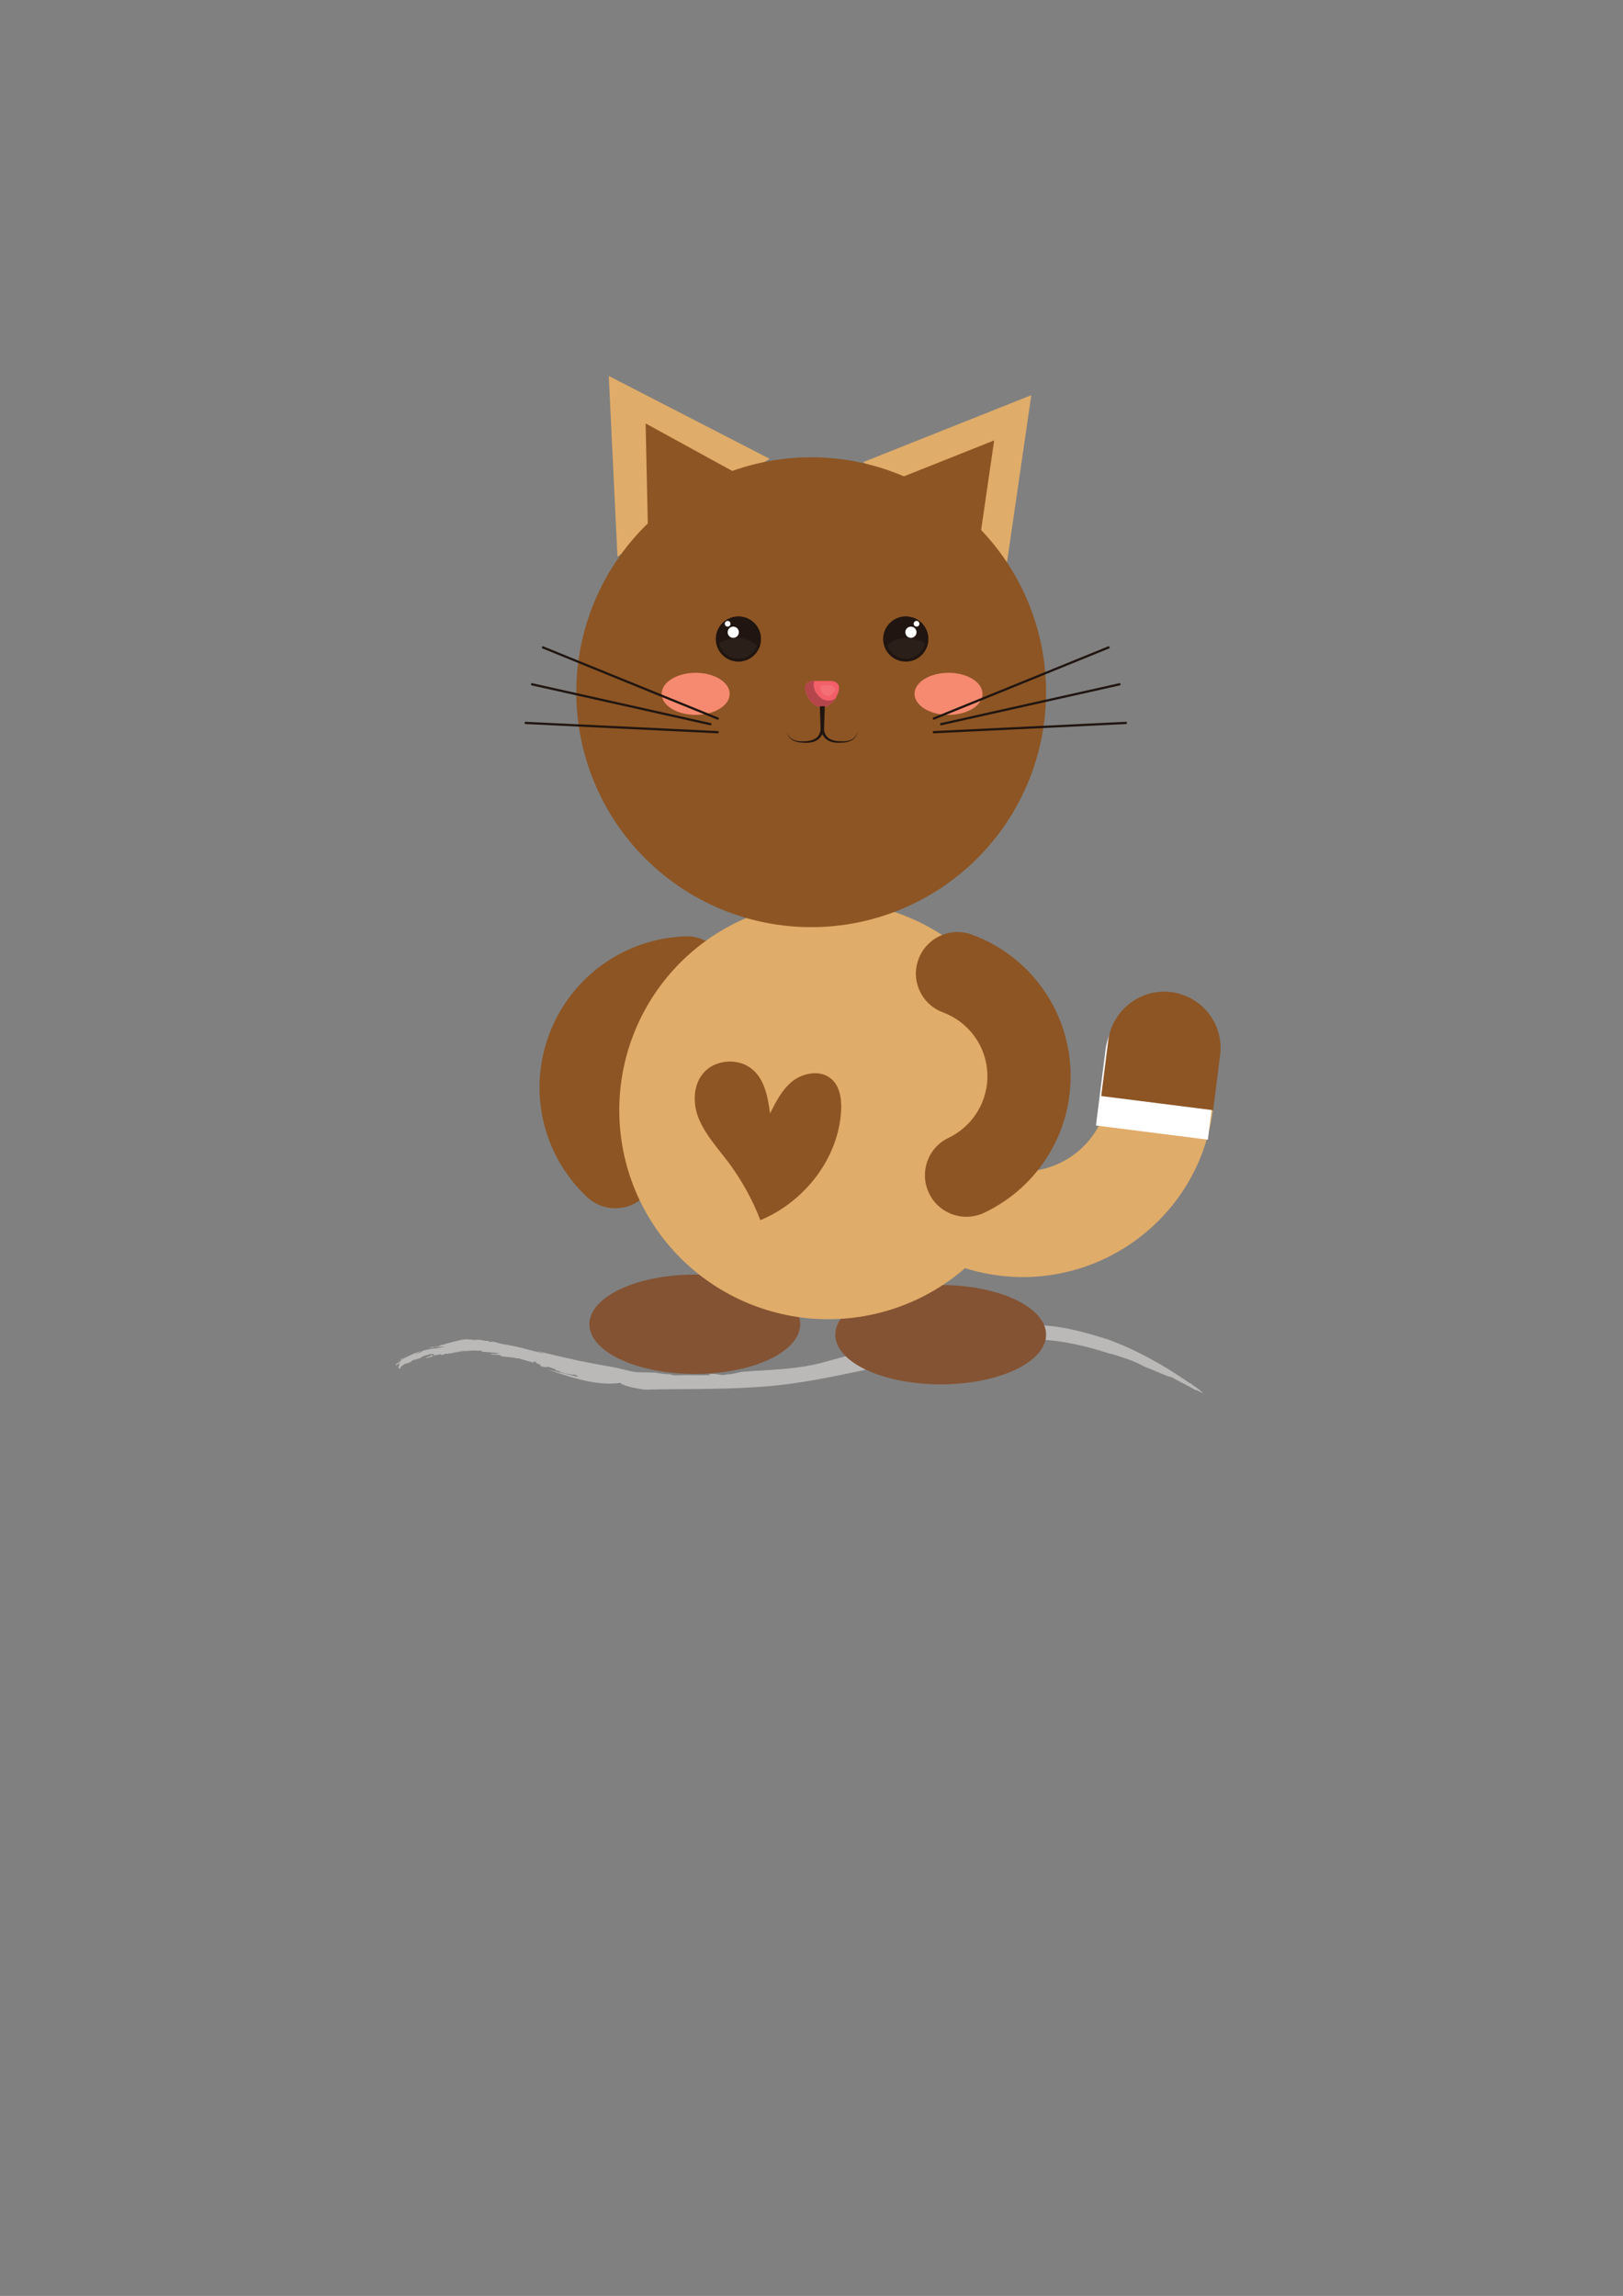 <?xml version="1.0" encoding="UTF-8"?>
<svg xmlns="http://www.w3.org/2000/svg" xmlns:xlink="http://www.w3.org/1999/xlink" width="595.5pt" height="842.25pt" viewBox="0 0 595.5 842.25" version="1.2">
<rect x="0" y="0" width="595.5" height="842.25" fill="#808080" stroke="none"/>
<defs>
<clipPath id="clip1">
  <path d="M 145 485.797 L 442 485.797 L 442 512 L 145 512 Z M 145 485.797 "/>
</clipPath>
</defs>
<g id="surface1">
<path style=" stroke:none;fill-rule:nonzero;fill:rgb(51.759%,32.549%,20%);fill-opacity:1;" d="M 254.93 467.57 C 253.664 467.57 252.398 467.598 251.141 467.656 C 249.879 467.715 248.625 467.805 247.383 467.918 C 246.141 468.035 244.914 468.18 243.703 468.355 C 242.488 468.527 241.297 468.727 240.129 468.957 C 238.957 469.184 237.812 469.441 236.695 469.723 C 235.578 470.004 234.492 470.309 233.441 470.641 C 232.387 470.973 231.371 471.328 230.391 471.707 C 229.41 472.086 228.473 472.484 227.578 472.906 C 226.684 473.332 225.832 473.773 225.031 474.234 C 224.227 474.695 223.473 475.172 222.77 475.672 C 222.062 476.168 221.414 476.68 220.816 477.203 C 220.219 477.73 219.68 478.27 219.195 478.82 C 218.707 479.371 218.281 479.934 217.914 480.504 C 217.547 481.078 217.238 481.656 216.992 482.242 C 216.746 482.828 216.559 483.418 216.434 484.012 C 216.312 484.605 216.25 485.199 216.25 485.797 C 216.25 486.395 216.312 486.988 216.434 487.582 C 216.559 488.176 216.746 488.766 216.992 489.352 C 217.238 489.938 217.547 490.516 217.914 491.086 C 218.281 491.66 218.707 492.219 219.195 492.773 C 219.68 493.324 220.219 493.863 220.816 494.391 C 221.414 494.914 222.062 495.426 222.77 495.922 C 223.473 496.418 224.227 496.898 225.031 497.359 C 225.832 497.82 226.684 498.262 227.578 498.684 C 228.473 499.109 229.41 499.508 230.391 499.887 C 231.371 500.266 232.387 500.621 233.441 500.953 C 234.492 501.285 235.578 501.59 236.695 501.871 C 237.812 502.152 238.957 502.406 240.129 502.637 C 241.297 502.863 242.488 503.066 243.703 503.238 C 244.914 503.414 246.141 503.559 247.383 503.676 C 248.625 503.789 249.879 503.879 251.141 503.938 C 252.398 503.996 253.664 504.023 254.93 504.023 C 256.199 504.023 257.461 503.996 258.723 503.938 C 259.984 503.879 261.234 503.789 262.477 503.676 C 263.719 503.559 264.945 503.414 266.16 503.238 C 267.371 503.066 268.562 502.863 269.734 502.637 C 270.902 502.406 272.047 502.152 273.164 501.871 C 274.281 501.59 275.367 501.285 276.422 500.953 C 277.473 500.621 278.492 500.266 279.469 499.887 C 280.449 499.508 281.387 499.109 282.281 498.684 C 283.18 498.262 284.027 497.82 284.832 497.359 C 285.637 496.898 286.391 496.418 287.094 495.922 C 287.797 495.426 288.449 494.914 289.047 494.391 C 289.641 493.863 290.184 493.324 290.668 492.773 C 291.152 492.219 291.578 491.66 291.945 491.086 C 292.316 490.516 292.621 489.938 292.871 489.352 C 293.117 488.766 293.301 488.176 293.426 487.582 C 293.551 486.988 293.613 486.395 293.613 485.797 C 293.613 485.199 293.551 484.605 293.426 484.012 C 293.301 483.418 293.117 482.828 292.871 482.242 C 292.621 481.656 292.316 481.078 291.945 480.504 C 291.578 479.934 291.152 479.371 290.668 478.82 C 290.184 478.27 289.641 477.73 289.047 477.203 C 288.449 476.68 287.797 476.168 287.094 475.672 C 286.391 475.172 285.637 474.695 284.832 474.234 C 284.027 473.773 283.18 473.332 282.281 472.906 C 281.387 472.484 280.449 472.086 279.469 471.707 C 278.492 471.328 277.473 470.973 276.422 470.641 C 275.367 470.309 274.281 470.004 273.164 469.723 C 272.047 469.441 270.902 469.184 269.734 468.957 C 268.562 468.727 267.371 468.527 266.16 468.355 C 264.945 468.18 263.719 468.035 262.477 467.918 C 261.234 467.805 259.984 467.715 258.723 467.656 C 257.461 467.598 256.199 467.57 254.93 467.57 Z M 254.93 467.57 "/>
<g clip-path="url(#clip1)" clip-rule="nonzero">
<path style=" stroke:none;fill-rule:nonzero;fill:rgb(72.939%,72.549%,72.159%);fill-opacity:1;" d="M 211.836 504.977 L 213.059 505.246 C 209.02 504.492 204.828 503.359 200.789 502.285 C 205.094 503.844 209.926 505.461 214.648 506.48 C 215.816 506.75 216.988 506.965 218.156 507.129 C 219.324 507.289 220.438 507.449 221.5 507.504 C 223.676 507.613 225.75 507.613 227.605 507.289 C 227.926 507.883 230.316 508.637 232.652 509.121 C 234.988 509.605 237.27 509.926 237.379 509.766 C 239.289 509.711 241.148 509.711 243.113 509.656 L 239.184 509.656 L 243.113 509.656 C 255.273 509.551 268.336 509.656 281.93 508.527 C 285.699 508.258 292.707 507.344 299.609 506.105 C 306.516 504.867 313.363 503.359 317.133 502.609 C 318.195 502.391 319.312 502.176 320.375 501.906 C 318.566 502.23 318.566 502.23 316.711 502.609 C 321.168 501.207 325.207 499.918 329.082 498.785 C 328.34 498.785 328.18 498.68 326.48 498.84 L 328.551 498.465 C 330.305 497.547 334.551 496.578 336.461 495.934 C 336.09 496.258 337.684 495.988 339.066 495.719 L 338.48 495.664 C 341.137 495.129 343.949 494.535 346.766 493.941 C 348.145 493.676 349.527 493.406 350.852 493.191 C 351.488 493.082 352.18 492.973 352.816 492.867 C 353.453 492.758 354.039 492.707 354.676 492.598 C 355.312 492.488 355.844 492.543 356.164 492.598 L 358.445 492.168 L 360.73 491.844 C 360.41 492.223 364.555 491.738 362.375 492.168 C 364.074 491.789 365.773 491.684 367.473 491.52 C 368.324 491.469 369.172 491.359 369.969 491.305 C 370.82 491.254 371.617 491.199 372.41 491.09 C 375.332 490.984 378.254 491.199 381.227 491.305 C 382.715 491.469 384.199 491.574 385.688 491.738 L 386.801 491.844 L 387.918 492.004 C 388.66 492.113 389.402 492.223 390.148 492.328 C 396.094 493.297 402.043 494.859 407.828 496.797 L 407.617 496.578 C 411.652 497.926 415.371 498.84 419.938 501.371 C 423.441 502.609 428.219 505.027 429.812 505.191 C 433.582 507.289 435.23 507.934 438.895 510.09 C 438.148 509.172 442.559 512.023 440.965 510.625 C 438.84 508.688 438.523 508.902 436.664 507.344 L 436.664 507.504 C 432.043 504.277 427.266 501.262 422.273 498.57 C 417.281 495.828 412.078 493.406 406.66 491.414 C 402.996 490.285 399.121 489.102 395.141 488.133 C 393.121 487.699 391.156 487.215 389.137 486.945 L 387.652 486.68 L 386.113 486.516 C 385.102 486.41 384.094 486.301 383.086 486.195 C 382.555 486.141 382.023 486.086 381.438 486.031 C 380.906 486.031 380.324 485.977 379.793 485.977 C 378.676 485.926 377.617 485.926 376.5 485.871 C 375.387 485.816 374.27 485.871 373.207 485.926 C 372.094 485.977 371.031 485.977 369.918 486.031 C 367.738 486.195 365.668 486.355 363.598 486.57 C 361.578 486.84 359.668 487.109 357.809 487.379 C 356.109 487.699 354.836 487.594 353.297 487.648 C 346.656 488.777 338.32 490.391 331.047 492.328 C 331.207 492.273 331.312 492.273 331.418 492.273 C 327.543 493.242 324.566 493.621 320.852 494.59 C 320.906 494.695 320.32 494.805 320.055 494.965 C 319.684 494.805 314.215 496.418 308.637 497.98 C 305.875 498.785 303.062 499.484 300.887 500.078 C 298.707 500.617 297.117 500.938 296.742 500.938 C 296.371 501.047 295.945 501.156 295.523 501.207 C 287.504 502.555 279.113 502.66 272.266 503.254 C 270.777 503.574 269.133 503.898 267.855 504.168 C 266.637 504.008 266.422 504.438 264.938 504.438 C 263.023 504.059 261.539 503.953 260.793 504.008 C 259.996 504.059 259.945 504.223 260.953 504.383 C 260.156 504.438 259.414 504.492 258.672 504.492 L 256.387 504.492 C 254.898 504.492 253.414 504.492 252.031 504.438 C 250.758 504.492 249.484 504.492 248.211 504.543 C 247.094 504.598 246.512 504.383 245.98 504.168 C 244.598 504.168 244.121 504.113 243.59 504.008 C 243.059 503.953 242.582 503.844 241.094 503.684 C 240.777 503.469 238.918 503.523 237.059 503.469 C 235.199 503.414 233.34 503.414 232.918 503.359 L 233.395 503.359 C 231.695 503.145 230.367 502.77 228.988 502.445 C 227.605 502.125 226.277 501.746 224.633 501.477 C 222.352 501.102 220.066 500.617 217.781 500.238 C 216.613 500.023 215.445 499.754 214.332 499.539 C 213.164 499.324 211.996 499.109 210.879 498.84 C 206.262 497.816 201.695 496.742 197.5 495.719 C 197.34 496.043 199.355 496.098 199.355 496.527 C 194.418 495.289 189.375 493.781 184.172 493.027 C 183.27 492.812 182.098 492.488 181.676 492.328 C 179.977 492.004 180.664 492.383 179.445 492.223 L 179.285 491.898 C 177.426 492.004 176.629 491.359 174.879 491.469 C 174.773 491.574 174.133 491.574 173.551 491.574 C 173.496 491.254 171.637 491.574 171.746 491.305 C 171.375 491.305 171.109 491.359 170.629 491.305 C 170.469 491.359 169.887 491.414 169.145 491.574 C 168.77 491.629 168.348 491.738 167.922 491.844 C 167.496 491.953 167.02 492.059 166.594 492.168 C 164.789 492.598 162.984 493.137 162.664 493.297 L 162.348 493.297 C 161.391 493.457 161.02 493.781 161.551 493.727 C 161.125 493.781 160.754 493.891 160.328 493.996 L 160.488 493.941 L 159.266 494.211 C 159.055 494.211 158.734 494.16 159.055 493.941 C 158.418 494.211 157.672 494.48 156.984 494.645 C 158.895 494.266 161.285 493.996 163.301 493.996 C 162.93 494.105 162.348 494.211 161.762 494.32 C 161.18 494.375 160.594 494.535 160.168 494.645 C 159.902 494.645 159.586 494.695 159.16 494.695 C 158.789 494.75 158.363 494.805 157.887 494.91 C 156.984 495.02 156.027 495.289 155.176 495.504 C 154.805 495.613 154.699 496.098 153.852 496.258 C 153.371 496.203 152.945 496.578 152.203 496.742 C 152.895 496.258 153.691 496.043 154.488 495.773 C 154.273 495.559 152.523 496.312 151.887 496.527 C 151.777 496.633 151.301 496.848 150.77 497.062 C 150.238 497.332 149.656 497.602 149.23 497.871 C 149.496 497.441 148.379 498.086 147.797 498.301 C 147.211 498.25 146.895 498.57 147.16 498.516 C 147.16 498.68 147.742 498.41 148.273 498.141 C 148.805 497.871 149.285 497.711 148.91 498.031 C 148.594 498.031 147.477 498.785 146.84 499.164 C 146.895 499.324 147.32 499 147 499.379 C 146.309 499.809 145.727 500.453 145.246 500.562 C 145.355 500.453 145.621 500.293 145.832 500.133 C 145.621 500.293 145.777 500.078 146.098 499.754 C 146.258 499.594 146.469 499.379 146.734 499.164 C 147 498.949 147.266 498.734 147.531 498.465 C 148.594 497.496 149.707 496.688 149.125 497.062 C 149.23 497.062 148.965 497.281 148.539 497.602 C 148.113 497.98 147.531 498.465 146.945 498.895 C 145.832 499.863 144.824 500.887 145.09 500.672 C 145.672 500.402 144.875 501.156 145.461 500.832 L 145.938 500.238 C 146.734 499.809 147.16 499.809 147 500.078 C 146.363 500.508 147.105 499.648 147.902 498.895 C 148.699 498.086 149.602 497.387 149.07 497.766 L 149.602 497.602 C 149.391 497.766 148.965 498.031 148.539 498.301 C 148.113 498.57 147.637 498.84 147.371 498.895 C 147.426 499.055 146.84 499.434 146.363 499.863 L 146.148 499.969 C 145.672 500.402 144.93 500.887 145.406 500.832 C 146.945 499.754 146.629 500.453 146.363 501.156 C 146.098 501.855 145.887 502.555 147.32 501.641 C 146.629 501.906 146.68 501.746 147.055 501.422 C 147.266 501.262 147.531 501.047 147.797 500.832 C 148.113 500.617 148.434 500.402 148.754 500.238 C 148.965 500.293 149.602 500.078 150.609 499.648 C 151.406 499.219 151.035 499.27 151.141 499.109 C 151.621 498.949 152.574 498.625 152.523 498.84 C 153.105 498.355 153.637 498.465 154.434 498.086 C 155.125 497.711 154.328 498.031 154.805 497.711 C 155.336 497.496 156.027 497.281 156.609 497.117 C 156.93 497.012 157.25 496.957 157.516 496.848 L 158.309 496.688 C 158.684 496.742 159.797 496.797 159.105 497.281 C 157.461 497.711 159.637 496.688 157.887 497.227 C 158.309 497.332 157.938 497.441 157.461 497.602 C 156.984 497.766 156.344 497.98 156.238 498.195 C 156.824 498.195 157.938 497.816 158.84 497.547 L 158.629 497.547 C 159.426 497.227 161.07 496.797 161.973 496.797 C 161.816 496.957 162.188 497.012 161.602 497.172 C 161.973 497.062 162.348 497.062 162.719 496.957 C 162.879 496.902 162.984 496.797 162.664 496.848 C 163.195 496.633 163.727 496.578 164.152 496.633 C 164.203 496.688 165.691 496.312 167.18 495.988 C 168.664 495.664 170.152 495.449 170.047 495.504 C 170.895 495.449 171.109 495.719 171.902 495.504 C 171.902 495.449 171.426 495.504 170.684 495.559 C 169.938 495.613 168.984 495.773 168.082 495.879 C 167.18 496.043 166.277 496.203 165.691 496.312 C 165.105 496.473 164.84 496.527 165.105 496.473 C 165.48 496.473 167.762 495.988 170.152 495.719 C 172.488 495.449 174.824 495.344 175.09 495.504 C 175.727 495.504 176.473 495.504 176.312 495.344 C 177.375 495.504 175.992 495.613 176.734 495.828 C 176.734 495.828 176.684 495.719 176.895 495.773 L 177.586 495.988 C 179.391 495.879 181.727 496.418 183.426 496.363 C 182.895 496.473 182.312 496.688 181.195 496.688 L 181.039 496.578 C 180.879 496.578 179.977 496.578 179.977 496.742 C 180.984 496.957 181.887 497.012 183.004 497.012 C 183.215 497.062 183.426 497.172 183.586 497.227 L 183.586 497.172 C 183.906 497.332 183.906 497.332 183.746 497.387 L 183.691 497.387 C 184.277 497.871 187.781 497.711 189.586 498.301 C 190.172 498.355 189.641 498.25 190.328 498.301 C 192.188 498.84 193.516 499.27 195.48 499.809 C 196.172 499.754 196.223 499.703 195.48 499.324 L 196.969 499.703 C 195.48 499.918 199.676 500.832 198.031 500.992 C 198.453 501.207 199.355 501.422 200.207 501.586 C 200.312 501.477 200.523 501.316 201.586 501.531 C 203.02 502.07 202.703 501.906 203.871 502.34 C 204.137 502.555 203.66 502.555 203.66 502.66 C 205.621 502.875 205.25 503.414 207.059 503.793 C 208.172 504.008 210.457 504.492 210.562 504.223 C 212.047 504.598 212.047 504.812 211.836 504.977 Z M 211.836 504.977 "/>
</g>
<path style=" stroke:none;fill-rule:nonzero;fill:rgb(87.839%,67.45%,41.179%);fill-opacity:1;" d="M 414.34 372.062 C 416.414 370.652 418.785 369.676 421.449 369.129 C 431.934 367.07 442.094 373.836 444.168 384.328 C 449.805 412.152 438.266 440.379 414.828 456.309 C 391.391 472.238 360.898 472.578 337.012 457.156 C 328.02 451.367 325.41 439.34 331.246 430.438 C 337.02 421.445 349.035 418.852 357.941 424.699 C 368.688 431.578 382.496 431.434 393.047 424.266 C 403.598 417.094 408.73 404.363 406.289 391.844 C 404.676 384.074 408.109 376.293 414.34 372.062 Z M 414.34 372.062 "/>
<path style=" stroke:none;fill-rule:nonzero;fill:rgb(100%,100%,100%);fill-opacity:1;" d="M 435.457 369.156 C 433.441 368.18 431.109 367.41 428.758 367.113 C 426.41 366.816 424.098 366.93 421.926 367.375 C 421.879 367.391 421.832 367.387 421.785 367.402 C 413.605 369.25 406.895 376.008 405.676 384.742 L 402.113 412.883 L 443.18 418.082 L 446.742 389.961 C 447.746 381.133 443.02 372.926 435.457 369.156 Z M 435.457 369.156 "/>
<path style=" stroke:none;fill-rule:nonzero;fill:rgb(51.759%,32.549%,20%);fill-opacity:1;" d="M 345.141 471.391 C 343.875 471.391 342.609 471.422 341.352 471.48 C 340.09 471.539 338.836 471.625 337.594 471.742 C 336.352 471.859 335.125 472.004 333.914 472.176 C 332.699 472.352 331.508 472.551 330.34 472.777 C 329.168 473.008 328.023 473.262 326.906 473.543 C 325.789 473.824 324.703 474.133 323.652 474.465 C 322.598 474.797 321.582 475.152 320.602 475.527 C 319.621 475.906 318.684 476.309 317.789 476.73 C 316.895 477.152 316.043 477.594 315.238 478.055 C 314.438 478.516 313.684 478.996 312.98 479.492 C 312.273 479.988 311.625 480.5 311.027 481.027 C 310.43 481.555 309.891 482.094 309.402 482.645 C 308.918 483.195 308.492 483.758 308.125 484.328 C 307.758 484.898 307.449 485.477 307.203 486.062 C 306.957 486.648 306.77 487.238 306.645 487.832 C 306.523 488.426 306.461 489.023 306.461 489.617 C 306.461 490.215 306.523 490.812 306.645 491.406 C 306.77 492 306.957 492.59 307.203 493.176 C 307.449 493.762 307.758 494.34 308.125 494.91 C 308.492 495.48 308.918 496.043 309.402 496.594 C 309.891 497.145 310.43 497.684 311.027 498.211 C 311.625 498.738 312.273 499.25 312.98 499.746 C 313.684 500.242 314.438 500.723 315.238 501.184 C 316.043 501.645 316.895 502.086 317.789 502.508 C 318.684 502.93 319.621 503.332 320.602 503.711 C 321.582 504.086 322.598 504.441 323.652 504.773 C 324.703 505.105 325.789 505.414 326.906 505.695 C 328.023 505.977 329.168 506.23 330.34 506.461 C 331.508 506.688 332.699 506.887 333.914 507.062 C 335.125 507.234 336.352 507.379 337.594 507.496 C 338.836 507.613 340.09 507.699 341.352 507.758 C 342.609 507.816 343.875 507.848 345.141 507.848 C 346.41 507.848 347.672 507.816 348.934 507.758 C 350.195 507.699 351.445 507.613 352.688 507.496 C 353.93 507.379 355.156 507.234 356.371 507.062 C 357.582 506.887 358.773 506.688 359.945 506.461 C 361.113 506.23 362.258 505.977 363.375 505.695 C 364.492 505.414 365.578 505.105 366.633 504.773 C 367.684 504.441 368.703 504.086 369.68 503.711 C 370.66 503.332 371.598 502.93 372.492 502.508 C 373.391 502.086 374.238 501.645 375.043 501.184 C 375.848 500.723 376.602 500.242 377.305 499.746 C 378.008 499.25 378.66 498.738 379.254 498.211 C 379.852 497.684 380.395 497.145 380.879 496.594 C 381.363 496.043 381.789 495.48 382.156 494.91 C 382.523 494.34 382.832 493.762 383.078 493.176 C 383.328 492.59 383.512 492 383.637 491.406 C 383.762 490.812 383.824 490.215 383.824 489.617 C 383.824 489.023 383.762 488.426 383.637 487.832 C 383.512 487.238 383.328 486.648 383.078 486.062 C 382.832 485.477 382.523 484.898 382.156 484.328 C 381.789 483.758 381.363 483.195 380.879 482.645 C 380.395 482.094 379.852 481.555 379.254 481.027 C 378.66 480.5 378.008 479.988 377.305 479.492 C 376.602 478.996 375.848 478.516 375.043 478.055 C 374.238 477.594 373.391 477.152 372.492 476.73 C 371.598 476.309 370.66 475.906 369.68 475.527 C 368.703 475.152 367.684 474.797 366.633 474.465 C 365.578 474.133 364.492 473.824 363.375 473.543 C 362.258 473.262 361.113 473.008 359.945 472.777 C 358.773 472.551 357.582 472.352 356.371 472.176 C 355.156 472.004 353.93 471.859 352.688 471.742 C 351.445 471.625 350.195 471.539 348.934 471.48 C 347.672 471.422 346.41 471.391 345.141 471.391 Z M 345.141 471.391 "/>
<path style=" stroke:none;fill-rule:nonzero;fill:rgb(55.289%,33.33%,14.119%);fill-opacity:1;" d="M 240.07 433.406 C 239.371 435.258 238.289 436.961 236.82 438.52 C 230.996 444.605 221.379 444.855 215.281 439.035 C 199.027 423.664 193.66 400.238 201.535 379.34 C 209.41 358.445 228.906 344.391 251.293 343.492 C 259.711 343.145 266.852 349.711 267.133 358.094 C 267.488 366.508 260.922 373.633 252.531 373.902 C 242.484 374.344 233.652 380.703 230.105 390.109 C 226.562 399.516 229.031 410.047 236.285 417.008 C 240.848 421.281 242.16 427.855 240.07 433.406 Z M 240.07 433.406 "/>
<path style=" stroke:none;fill-rule:nonzero;fill:rgb(87.839%,67.45%,41.179%);fill-opacity:1;" d="M 303.891 330.609 C 302.637 330.609 301.383 330.637 300.129 330.699 C 298.875 330.762 297.625 330.855 296.375 330.977 C 295.125 331.102 293.883 331.254 292.641 331.438 C 291.398 331.621 290.164 331.836 288.934 332.082 C 287.703 332.324 286.477 332.602 285.262 332.906 C 284.043 333.211 282.836 333.547 281.633 333.91 C 280.434 334.273 279.242 334.668 278.062 335.09 C 276.879 335.512 275.711 335.965 274.551 336.445 C 273.391 336.926 272.242 337.434 271.109 337.969 C 269.977 338.504 268.855 339.07 267.75 339.66 C 266.641 340.254 265.551 340.871 264.473 341.516 C 263.398 342.16 262.336 342.832 261.293 343.527 C 260.25 344.227 259.227 344.949 258.219 345.695 C 257.211 346.445 256.223 347.215 255.25 348.012 C 254.281 348.809 253.332 349.625 252.402 350.469 C 251.473 351.312 250.562 352.176 249.676 353.062 C 248.789 353.953 247.922 354.859 247.082 355.789 C 246.238 356.719 245.418 357.668 244.621 358.641 C 243.828 359.609 243.055 360.598 242.309 361.605 C 241.559 362.613 240.84 363.641 240.141 364.684 C 239.445 365.727 238.773 366.785 238.129 367.863 C 237.484 368.938 236.863 370.031 236.273 371.137 C 235.68 372.242 235.117 373.363 234.582 374.496 C 234.043 375.633 233.535 376.777 233.055 377.938 C 232.574 379.098 232.125 380.27 231.703 381.449 C 231.277 382.629 230.887 383.82 230.52 385.023 C 230.156 386.223 229.82 387.434 229.516 388.648 C 229.211 389.867 228.938 391.09 228.691 392.32 C 228.449 393.551 228.234 394.789 228.051 396.027 C 227.863 397.27 227.711 398.516 227.59 399.766 C 227.465 401.012 227.375 402.262 227.312 403.516 C 227.25 404.77 227.219 406.023 227.219 407.277 C 227.219 408.535 227.25 409.789 227.312 411.039 C 227.375 412.293 227.465 413.547 227.59 414.793 C 227.711 416.043 227.863 417.289 228.051 418.527 C 228.234 419.77 228.449 421.008 228.691 422.238 C 228.938 423.469 229.211 424.691 229.516 425.91 C 229.82 427.125 230.156 428.336 230.52 429.535 C 230.887 430.734 231.277 431.926 231.703 433.109 C 232.125 434.289 232.574 435.461 233.055 436.621 C 233.535 437.777 234.043 438.926 234.582 440.059 C 235.117 441.195 235.68 442.316 236.273 443.422 C 236.863 444.527 237.484 445.621 238.129 446.695 C 238.773 447.773 239.445 448.832 240.141 449.875 C 240.84 450.918 241.559 451.945 242.309 452.953 C 243.055 453.961 243.828 454.949 244.621 455.918 C 245.418 456.887 246.238 457.84 247.082 458.77 C 247.922 459.699 248.789 460.605 249.676 461.492 C 250.562 462.383 251.473 463.246 252.402 464.09 C 253.332 464.93 254.281 465.75 255.25 466.547 C 256.223 467.344 257.211 468.113 258.219 468.863 C 259.227 469.609 260.25 470.332 261.293 471.027 C 262.336 471.727 263.398 472.398 264.473 473.043 C 265.551 473.688 266.641 474.305 267.75 474.898 C 268.855 475.488 269.977 476.051 271.109 476.59 C 272.242 477.125 273.391 477.633 274.551 478.113 C 275.711 478.594 276.879 479.047 278.062 479.469 C 279.242 479.891 280.434 480.285 281.633 480.648 C 282.836 481.012 284.043 481.348 285.262 481.652 C 286.477 481.957 287.703 482.23 288.934 482.477 C 290.164 482.723 291.398 482.938 292.641 483.121 C 293.883 483.305 295.125 483.457 296.375 483.582 C 297.625 483.703 298.875 483.797 300.129 483.859 C 301.383 483.918 302.637 483.949 303.891 483.949 C 305.145 483.949 306.398 483.918 307.652 483.859 C 308.906 483.797 310.156 483.703 311.406 483.582 C 312.656 483.457 313.898 483.305 315.141 483.121 C 316.383 482.938 317.617 482.723 318.848 482.477 C 320.078 482.23 321.305 481.957 322.52 481.652 C 323.738 481.348 324.945 481.012 326.148 480.648 C 327.348 480.285 328.539 479.891 329.719 479.469 C 330.902 479.047 332.07 478.594 333.23 478.113 C 334.391 477.633 335.539 477.125 336.672 476.59 C 337.805 476.051 338.926 475.488 340.031 474.898 C 341.141 474.305 342.23 473.688 343.309 473.043 C 344.383 472.398 345.445 471.727 346.488 471.027 C 347.531 470.332 348.555 469.609 349.562 468.863 C 350.57 468.113 351.559 467.344 352.531 466.547 C 353.5 465.75 354.449 464.93 355.379 464.09 C 356.309 463.246 357.219 462.383 358.105 461.492 C 358.992 460.605 359.859 459.699 360.699 458.77 C 361.543 457.84 362.363 456.887 363.16 455.918 C 363.953 454.949 364.727 453.961 365.473 452.953 C 366.223 451.945 366.941 450.918 367.641 449.875 C 368.336 448.832 369.008 447.773 369.652 446.695 C 370.297 445.621 370.918 444.527 371.508 443.422 C 372.102 442.316 372.664 441.195 373.199 440.059 C 373.738 438.926 374.246 437.777 374.727 436.621 C 375.207 435.461 375.656 434.289 376.078 433.109 C 376.504 431.926 376.895 430.734 377.262 429.535 C 377.625 428.336 377.961 427.125 378.266 425.91 C 378.57 424.691 378.844 423.469 379.09 422.238 C 379.332 421.008 379.547 419.77 379.73 418.527 C 379.918 417.289 380.07 416.043 380.191 414.793 C 380.316 413.547 380.406 412.293 380.469 411.039 C 380.531 409.789 380.562 408.535 380.562 407.277 C 380.562 406.023 380.531 404.77 380.469 403.516 C 380.406 402.262 380.316 401.012 380.191 399.766 C 380.07 398.516 379.918 397.27 379.73 396.027 C 379.547 394.789 379.332 393.551 379.09 392.32 C 378.844 391.09 378.57 389.867 378.266 388.648 C 377.961 387.434 377.625 386.223 377.262 385.023 C 376.895 383.82 376.504 382.629 376.078 381.449 C 375.656 380.27 375.207 379.098 374.727 377.938 C 374.246 376.777 373.738 375.633 373.199 374.496 C 372.664 373.363 372.102 372.242 371.508 371.137 C 370.918 370.031 370.297 368.938 369.652 367.863 C 369.008 366.785 368.336 365.727 367.641 364.684 C 366.941 363.641 366.223 362.613 365.473 361.605 C 364.727 360.598 363.953 359.609 363.16 358.641 C 362.363 357.668 361.543 356.719 360.699 355.789 C 359.859 354.859 358.992 353.953 358.105 353.062 C 357.219 352.176 356.309 351.312 355.379 350.469 C 354.449 349.625 353.5 348.809 352.531 348.012 C 351.559 347.215 350.57 346.445 349.562 345.695 C 348.555 344.949 347.531 344.227 346.488 343.527 C 345.445 342.832 344.383 342.16 343.309 341.516 C 342.23 340.871 341.141 340.254 340.031 339.66 C 338.926 339.07 337.805 338.504 336.672 337.969 C 335.539 337.434 334.391 336.926 333.23 336.445 C 332.07 335.965 330.902 335.512 329.719 335.09 C 328.539 334.668 327.348 334.273 326.148 333.91 C 324.945 333.547 323.738 333.211 322.52 332.906 C 321.305 332.602 320.078 332.324 318.848 332.082 C 317.617 331.836 316.383 331.621 315.141 331.438 C 313.898 331.254 312.656 331.102 311.406 330.977 C 310.156 330.855 308.906 330.762 307.652 330.699 C 306.398 330.637 305.145 330.609 303.891 330.609 Z M 303.891 330.609 "/>
<path style=" stroke:none;fill-rule:nonzero;fill:rgb(55.289%,33.33%,14.119%);fill-opacity:1;" d="M 336.055 357.812 C 335.969 355.836 336.289 353.844 337.027 351.828 C 339.98 343.945 348.723 339.922 356.617 342.871 C 377.613 350.594 391.781 370.008 392.777 392.316 C 393.773 414.625 381.395 435.223 361.172 444.871 C 353.57 448.508 344.422 445.289 340.863 437.695 C 337.219 430.102 340.445 420.969 348.051 417.41 C 357.109 413.047 362.723 403.723 362.273 393.68 C 361.824 383.633 355.406 374.93 345.996 371.391 C 340.117 369.262 336.32 363.738 336.055 357.812 Z M 336.055 357.812 "/>
<path style=" stroke:none;fill-rule:nonzero;fill:rgb(87.839%,67.45%,41.179%);fill-opacity:1;" d="M 316.762 169.508 L 378.406 144.961 L 368.844 210.617 Z M 316.762 169.508 "/>
<path style=" stroke:none;fill-rule:nonzero;fill:rgb(87.839%,67.45%,41.179%);fill-opacity:1;" d="M 226.555 204.191 L 223.367 137.918 L 282.355 168.293 Z M 226.555 204.191 "/>
<path style=" stroke:none;fill-rule:nonzero;fill:rgb(55.289%,33.33%,14.119%);fill-opacity:1;" d="M 297.637 167.75 C 296.227 167.75 294.816 167.785 293.41 167.855 C 292 167.926 290.594 168.027 289.191 168.168 C 287.785 168.305 286.387 168.477 284.992 168.684 C 283.598 168.891 282.207 169.133 280.824 169.406 C 279.441 169.684 278.066 169.992 276.695 170.336 C 275.328 170.676 273.969 171.055 272.621 171.461 C 271.27 171.871 269.93 172.312 268.602 172.789 C 267.273 173.266 265.961 173.773 264.656 174.312 C 263.352 174.852 262.062 175.422 260.789 176.027 C 259.516 176.629 258.254 177.262 257.012 177.93 C 255.766 178.594 254.539 179.289 253.328 180.012 C 252.121 180.738 250.93 181.492 249.754 182.277 C 248.582 183.059 247.43 183.871 246.297 184.711 C 245.164 185.551 244.051 186.418 242.961 187.312 C 241.871 188.211 240.805 189.129 239.758 190.078 C 238.715 191.023 237.691 191.996 236.695 192.996 C 235.699 193.992 234.727 195.012 233.777 196.059 C 232.832 197.102 231.91 198.172 231.016 199.262 C 230.121 200.352 229.254 201.465 228.414 202.598 C 227.574 203.73 226.762 204.883 225.977 206.055 C 225.195 207.227 224.438 208.418 223.715 209.629 C 222.988 210.84 222.293 212.066 221.629 213.309 C 220.965 214.555 220.332 215.812 219.727 217.086 C 219.125 218.363 218.551 219.652 218.012 220.953 C 217.473 222.258 216.965 223.574 216.492 224.902 C 216.016 226.23 215.574 227.57 215.164 228.918 C 214.754 230.27 214.379 231.629 214.035 232.996 C 213.691 234.363 213.383 235.738 213.109 237.121 C 212.832 238.508 212.594 239.895 212.387 241.289 C 212.18 242.688 212.004 244.086 211.867 245.488 C 211.73 246.895 211.625 248.301 211.555 249.707 C 211.488 251.117 211.453 252.527 211.453 253.938 C 211.453 255.348 211.488 256.758 211.555 258.164 C 211.625 259.574 211.73 260.98 211.867 262.383 C 212.004 263.789 212.18 265.188 212.387 266.582 C 212.594 267.977 212.832 269.367 213.109 270.75 C 213.383 272.133 213.691 273.508 214.035 274.879 C 214.379 276.246 214.754 277.605 215.164 278.953 C 215.574 280.305 216.016 281.645 216.492 282.973 C 216.965 284.301 217.473 285.613 218.012 286.918 C 218.551 288.223 219.125 289.512 219.727 290.785 C 220.332 292.062 220.965 293.32 221.629 294.562 C 222.293 295.809 222.988 297.035 223.715 298.246 C 224.438 299.453 225.195 300.645 225.977 301.82 C 226.762 302.992 227.574 304.145 228.414 305.277 C 229.254 306.41 230.121 307.523 231.016 308.613 C 231.91 309.703 232.832 310.77 233.777 311.816 C 234.727 312.859 235.699 313.883 236.695 314.879 C 237.691 315.875 238.715 316.848 239.758 317.797 C 240.805 318.742 241.871 319.664 242.961 320.559 C 244.051 321.453 245.164 322.32 246.297 323.16 C 247.43 324 248.582 324.812 249.754 325.598 C 250.93 326.379 252.121 327.137 253.328 327.859 C 254.539 328.586 255.766 329.281 257.012 329.945 C 258.254 330.609 259.516 331.242 260.789 331.848 C 262.062 332.449 263.352 333.023 264.656 333.562 C 265.961 334.102 267.273 334.609 268.602 335.082 C 269.93 335.559 271.27 336 272.621 336.41 C 273.969 336.82 275.328 337.195 276.695 337.539 C 278.066 337.883 279.441 338.191 280.824 338.465 C 282.207 338.742 283.598 338.98 284.992 339.188 C 286.387 339.395 287.785 339.57 289.191 339.707 C 290.594 339.844 292 339.949 293.41 340.02 C 294.816 340.086 296.227 340.121 297.637 340.121 C 299.047 340.121 300.457 340.086 301.867 340.02 C 303.277 339.949 304.684 339.844 306.086 339.707 C 307.488 339.57 308.887 339.395 310.285 339.188 C 311.68 338.98 313.066 338.742 314.453 338.465 C 315.836 338.191 317.211 337.883 318.578 337.539 C 319.949 337.195 321.305 336.82 322.656 336.41 C 324.004 336 325.344 335.559 326.672 335.082 C 328 334.609 329.316 334.102 330.621 333.562 C 331.922 333.023 333.211 332.449 334.488 331.848 C 335.762 331.242 337.02 330.609 338.266 329.945 C 339.508 329.281 340.734 328.586 341.945 327.859 C 343.156 327.137 344.348 326.379 345.52 325.598 C 346.691 324.812 347.844 324 348.977 323.16 C 350.109 322.32 351.223 321.453 352.312 320.559 C 353.402 319.664 354.473 318.742 355.516 317.797 C 356.562 316.848 357.582 315.875 358.578 314.879 C 359.578 313.883 360.551 312.859 361.496 311.816 C 362.445 310.77 363.363 309.703 364.262 308.613 C 365.156 307.523 366.023 306.41 366.863 305.277 C 367.703 304.145 368.516 302.992 369.297 301.82 C 370.082 300.645 370.836 299.453 371.562 298.246 C 372.285 297.035 372.98 295.809 373.645 294.562 C 374.312 293.32 374.945 292.062 375.547 290.785 C 376.152 289.512 376.723 288.223 377.262 286.918 C 377.801 285.613 378.309 284.301 378.785 282.973 C 379.262 281.645 379.703 280.305 380.113 278.953 C 380.52 277.605 380.898 276.246 381.242 274.879 C 381.582 273.508 381.891 272.133 382.168 270.75 C 382.441 269.367 382.684 267.977 382.891 266.582 C 383.098 265.188 383.27 263.789 383.406 262.383 C 383.547 260.98 383.648 259.574 383.719 258.164 C 383.789 256.758 383.824 255.348 383.824 253.938 C 383.824 252.527 383.789 251.117 383.719 249.707 C 383.648 248.301 383.547 246.895 383.406 245.488 C 383.27 244.086 383.098 242.688 382.891 241.289 C 382.684 239.895 382.441 238.508 382.168 237.121 C 381.891 235.738 381.582 234.363 381.238 232.996 C 380.898 231.629 380.52 230.27 380.113 228.918 C 379.703 227.57 379.262 226.23 378.785 224.902 C 378.309 223.574 377.801 222.258 377.262 220.953 C 376.723 219.652 376.152 218.363 375.547 217.086 C 374.945 215.812 374.312 214.555 373.645 213.309 C 372.98 212.066 372.285 210.84 371.562 209.629 C 370.836 208.418 370.082 207.227 369.297 206.055 C 368.516 204.883 367.703 203.73 366.863 202.598 C 366.023 201.465 365.156 200.352 364.262 199.262 C 363.363 198.172 362.445 197.102 361.496 196.059 C 360.551 195.012 359.578 193.992 358.578 192.996 C 357.582 191.996 356.562 191.023 355.516 190.078 C 354.473 189.129 353.402 188.211 352.312 187.312 C 351.223 186.418 350.109 185.551 348.977 184.711 C 347.844 183.871 346.691 183.059 345.52 182.277 C 344.348 181.492 343.156 180.738 341.945 180.012 C 340.734 179.289 339.508 178.594 338.266 177.93 C 337.02 177.262 335.762 176.629 334.488 176.027 C 333.211 175.422 331.922 174.852 330.621 174.312 C 329.316 173.773 328 173.266 326.672 172.789 C 325.344 172.312 324.004 171.871 322.656 171.461 C 321.305 171.055 319.949 170.676 318.578 170.336 C 317.211 169.992 315.836 169.684 314.453 169.406 C 313.066 169.133 311.68 168.891 310.285 168.684 C 308.887 168.477 307.488 168.305 306.086 168.168 C 304.684 168.027 303.277 167.926 301.867 167.855 C 300.457 167.785 299.047 167.75 297.637 167.75 Z M 297.637 167.75 "/>
<path style=" stroke:none;fill-rule:nonzero;fill:rgb(55.289%,33.33%,14.119%);fill-opacity:1;" d="M 259.016 392.676 C 263.25 388.742 270.672 388.293 275.402 391.781 C 280.535 395.566 281.73 402.34 282.527 408.465 C 284.668 404.281 286.812 399.898 290.547 396.812 C 294.281 393.773 300.16 392.477 304.195 395.168 C 308.031 397.707 308.828 402.738 308.629 407.172 C 307.832 424.457 295.629 440.645 278.992 447.617 C 276.102 440.094 272.117 432.922 267.234 426.348 C 263.348 421.219 258.867 416.336 256.426 410.457 C 253.984 404.582 254.234 397.109 259.016 392.676 Z M 259.016 392.676 "/>
<path style=" stroke:none;fill-rule:nonzero;fill:rgb(55.289%,33.33%,14.119%);fill-opacity:1;" d="M 327.406 176.438 L 364.773 161.559 L 358.977 201.359 Z M 327.406 176.438 "/>
<path style=" stroke:none;fill-rule:nonzero;fill:rgb(55.289%,33.33%,14.119%);fill-opacity:1;" d="M 237.777 195.871 L 236.883 155.336 L 272.434 174.828 Z M 237.777 195.871 "/>
<path style=" stroke:none;fill-rule:nonzero;fill:rgb(55.289%,33.33%,14.119%);fill-opacity:1;" d="M 436.43 365.984 C 434.414 365.008 432.082 364.242 429.73 363.941 C 427.383 363.645 425.07 363.758 422.898 364.203 C 422.852 364.219 422.805 364.215 422.758 364.23 C 414.574 366.078 407.863 372.836 406.648 381.547 L 404.051 402.078 L 445.121 407.277 L 447.719 386.762 C 448.719 377.965 443.992 369.758 436.43 365.984 Z M 436.43 365.984 "/>
<path style=" stroke:none;fill-rule:nonzero;fill:rgb(21.179%,14.899%,12.549%);fill-opacity:1;" d="M 279.199 234.414 C 279.199 238.984 275.492 242.684 270.926 242.684 C 266.363 242.684 262.66 238.984 262.66 234.414 C 262.66 229.848 266.363 226.148 270.926 226.148 C 275.492 226.148 279.199 229.848 279.199 234.414 "/>
<path style=" stroke:none;fill-rule:nonzero;fill:rgb(12.549%,8.24%,6.27%);fill-opacity:1;" d="M 279.199 234.414 C 279.199 238.984 275.492 242.684 270.926 242.684 C 266.363 242.684 262.66 238.984 262.66 234.414 C 262.66 229.848 266.363 226.148 270.926 226.148 C 275.492 226.148 279.199 229.848 279.199 234.414 "/>
<path style=" stroke:none;fill-rule:nonzero;fill:rgb(16.859%,12.16%,9.799%);fill-opacity:1;" d="M 270.926 241.652 C 267.465 241.652 264.57 239.207 263.863 235.949 C 263.863 235.949 266.922 234.078 270.727 234.078 C 272.957 234.078 275.441 234.723 277.723 236.758 C 276.742 239.598 274.094 241.652 270.926 241.652 "/>
<path style=" stroke:none;fill-rule:nonzero;fill:rgb(100%,100%,100%);fill-opacity:1;" d="M 271.102 231.934 C 271.102 233.07 270.18 233.992 269.035 233.992 C 267.906 233.992 266.984 233.07 266.984 231.934 C 266.984 230.797 267.906 229.879 269.035 229.879 C 270.18 229.879 271.102 230.797 271.102 231.934 "/>
<path style=" stroke:none;fill-rule:nonzero;fill:rgb(100%,100%,100%);fill-opacity:1;" d="M 268.035 228.828 C 268.035 229.406 267.559 229.879 266.984 229.879 C 266.406 229.879 265.938 229.406 265.938 228.828 C 265.938 228.25 266.406 227.781 266.984 227.781 C 267.559 227.781 268.035 228.25 268.035 228.828 "/>
<path style=" stroke:none;fill-rule:nonzero;fill:rgb(21.179%,14.899%,12.549%);fill-opacity:1;" d="M 324.074 234.414 C 324.074 238.984 327.777 242.684 332.34 242.684 C 336.91 242.684 340.613 238.984 340.613 234.414 C 340.613 229.848 336.91 226.148 332.34 226.148 C 327.777 226.148 324.074 229.848 324.074 234.414 "/>
<path style=" stroke:none;fill-rule:nonzero;fill:rgb(12.549%,8.24%,6.27%);fill-opacity:1;" d="M 324.074 234.414 C 324.074 238.984 327.777 242.684 332.34 242.684 C 336.91 242.684 340.613 238.984 340.613 234.414 C 340.613 229.848 336.91 226.148 332.34 226.148 C 327.777 226.148 324.074 229.848 324.074 234.414 "/>
<path style=" stroke:none;fill-rule:nonzero;fill:rgb(16.859%,12.16%,9.799%);fill-opacity:1;" d="M 332.34 241.652 C 329.176 241.652 326.531 239.598 325.555 236.758 C 327.832 234.723 330.316 234.078 332.547 234.078 C 336.348 234.078 339.402 235.949 339.402 235.949 C 338.703 239.207 335.812 241.652 332.34 241.652 "/>
<path style=" stroke:none;fill-rule:nonzero;fill:rgb(100%,100%,100%);fill-opacity:1;" d="M 332.172 231.934 C 332.172 233.07 333.09 233.992 334.23 233.992 C 335.363 233.992 336.285 233.07 336.285 231.934 C 336.285 230.797 335.363 229.879 334.23 229.879 C 333.09 229.879 332.172 230.797 332.172 231.934 "/>
<path style=" stroke:none;fill-rule:nonzero;fill:rgb(100%,100%,100%);fill-opacity:1;" d="M 335.242 228.828 C 335.242 229.406 335.707 229.879 336.285 229.879 C 336.871 229.879 337.336 229.406 337.336 228.828 C 337.336 228.25 336.871 227.781 336.285 227.781 C 335.707 227.781 335.242 228.25 335.242 228.828 "/>
<path style=" stroke:none;fill-rule:nonzero;fill:rgb(94.899%,37.25%,41.179%);fill-opacity:1;" d="M 305.219 249.812 L 298.059 249.812 C 298.059 249.812 295.043 250.125 295.422 252.809 C 295.422 252.809 296.453 259.008 301.637 259.527 C 306.816 259.008 307.855 252.809 307.855 252.809 C 308.23 250.125 305.219 249.812 305.219 249.812 "/>
<path style=" stroke:none;fill-rule:nonzero;fill:rgb(74.12%,73.729%,73.729%);fill-opacity:1;" d="M 301.637 259.527 C 296.453 259.008 295.422 252.809 295.422 252.809 C 295.395 252.652 295.383 252.504 295.383 252.367 C 295.383 252.504 295.395 252.652 295.422 252.809 C 295.422 252.809 296.453 259.008 301.637 259.527 C 301.824 259.508 302.016 259.484 302.195 259.445 C 302.016 259.484 301.824 259.508 301.637 259.527 M 302.203 259.445 L 302.207 259.445 L 302.203 259.445 "/>
<path style=" stroke:none;fill-rule:nonzero;fill:rgb(70.589%,27.449%,29.41%);fill-opacity:1;" d="M 301.637 259.527 C 296.453 259.008 295.422 252.809 295.422 252.809 C 295.395 252.652 295.383 252.504 295.383 252.367 C 295.383 250.086 298.059 249.812 298.059 249.812 L 298.836 249.812 C 297.602 252.328 300.238 256.316 303.016 256.898 C 303.363 256.973 303.699 257.008 304.02 257.008 C 304.961 257.008 305.801 256.719 306.535 256.23 C 305.684 257.637 304.336 259.031 302.223 259.441 C 302.215 259.441 302.215 259.445 302.207 259.445 L 302.195 259.445 C 302.016 259.484 301.824 259.508 301.637 259.527 "/>
<path style=" stroke:none;fill-rule:nonzero;fill:rgb(95.689%,43.919%,46.269%);fill-opacity:1;" d="M 303.715 255.324 C 301.973 255.324 299.797 252.121 301.699 251.371 L 301.703 251.363 L 304.652 251.363 C 304.652 251.363 306.152 251.535 306.492 252.711 C 306.164 253.922 305.32 254.961 304.039 255.285 C 303.93 255.312 303.824 255.324 303.715 255.324 "/>
<path style=" stroke:none;fill-rule:nonzero;fill:rgb(12.549%,8.24%,6.27%);fill-opacity:1;" d="M 302.465 259.117 L 302.312 263.676 L 302.238 265.957 L 302.203 267.094 C 302.203 267.477 302.152 267.941 302.059 268.34 C 301.863 269.152 301.48 269.93 300.926 270.562 C 300.375 271.195 299.656 271.664 298.91 271.961 C 297.383 272.551 295.777 272.562 294.254 272.41 L 294.285 272.41 C 293.949 272.418 293.641 272.387 293.324 272.344 C 293.012 272.301 292.695 272.238 292.395 272.16 C 291.785 271.996 291.191 271.746 290.66 271.402 C 290.133 271.062 289.684 270.598 289.355 270.062 C 289.027 269.523 288.844 268.922 288.758 268.309 C 288.887 268.914 289.105 269.5 289.457 269.996 C 289.805 270.496 290.266 270.902 290.789 271.195 C 291.312 271.492 291.891 271.691 292.477 271.801 C 292.77 271.863 293.066 271.906 293.371 271.922 C 293.664 271.941 293.973 271.953 294.258 271.93 L 294.289 271.93 C 295.777 271.984 297.305 271.855 298.598 271.25 C 299.238 270.945 299.809 270.52 300.215 269.973 C 300.633 269.438 300.902 268.793 301.016 268.121 C 301.07 267.766 301.098 267.477 301.07 267.094 L 301.035 265.957 L 300.957 263.676 L 300.812 259.117 L 302.465 259.117 "/>
<path style=" stroke:none;fill-rule:nonzero;fill:rgb(12.549%,8.24%,6.27%);fill-opacity:1;" d="M 302.629 259.117 L 302.48 263.676 L 302.41 265.957 L 302.367 267.094 C 302.348 267.477 302.367 267.766 302.422 268.121 C 302.535 268.789 302.805 269.438 303.223 269.973 C 303.633 270.52 304.203 270.945 304.84 271.25 C 306.137 271.855 307.66 271.984 309.148 271.93 L 309.18 271.93 C 309.465 271.953 309.773 271.941 310.066 271.922 C 310.363 271.906 310.668 271.863 310.961 271.801 C 311.551 271.691 312.129 271.492 312.645 271.195 C 313.172 270.902 313.633 270.496 313.98 269.996 C 314.332 269.5 314.551 268.914 314.68 268.309 C 314.594 268.922 314.414 269.523 314.086 270.062 C 313.758 270.598 313.305 271.062 312.777 271.402 C 312.242 271.746 311.652 271.996 311.047 272.16 C 310.734 272.238 310.426 272.301 310.117 272.344 C 309.801 272.387 309.488 272.418 309.156 272.41 L 309.188 272.41 C 307.66 272.562 306.055 272.551 304.535 271.961 C 303.781 271.664 303.066 271.195 302.512 270.555 C 301.961 269.93 301.578 269.152 301.383 268.34 C 301.285 267.941 301.23 267.477 301.234 267.094 L 301.199 265.957 L 301.125 263.676 L 300.977 259.117 L 302.629 259.117 "/>
<path style=" stroke:none;fill-rule:nonzero;fill:rgb(96.469%,54.12%,43.919%);fill-opacity:1;" d="M 267.719 254.535 C 267.719 258.797 262.133 262.25 255.246 262.25 C 248.359 262.25 242.777 258.797 242.777 254.535 C 242.777 250.27 248.359 246.816 255.246 246.816 C 262.133 246.816 267.719 250.27 267.719 254.535 "/>
<path style=" stroke:none;fill-rule:nonzero;fill:rgb(96.469%,54.12%,43.919%);fill-opacity:1;" d="M 360.492 254.535 C 360.492 258.797 354.906 262.25 348.027 262.25 C 341.137 262.25 335.559 258.797 335.559 254.535 C 335.559 250.27 341.137 246.816 348.027 246.816 C 354.906 246.816 360.492 250.27 360.492 254.535 "/>
<path style=" stroke:none;fill-rule:nonzero;fill:rgb(12.549%,8.24%,6.27%);fill-opacity:1;" d="M 342.809 263.973 L 406.902 237.891 C 407.109 237.805 407.211 237.562 407.125 237.348 C 407.043 237.137 406.797 237.031 406.586 237.125 L 342.496 263.207 C 342.285 263.293 342.188 263.535 342.273 263.75 C 342.359 263.957 342.602 264.059 342.809 263.973 "/>
<path style=" stroke:none;fill-rule:nonzero;fill:rgb(12.549%,8.24%,6.27%);fill-opacity:1;" d="M 345.41 266.066 L 410.852 251.441 C 411.07 251.387 411.211 251.168 411.164 250.949 C 411.113 250.727 410.895 250.586 410.672 250.633 L 345.227 265.258 C 345.008 265.312 344.867 265.531 344.918 265.754 C 344.965 265.973 345.184 266.113 345.41 266.066 "/>
<path style=" stroke:none;fill-rule:nonzero;fill:rgb(12.549%,8.24%,6.27%);fill-opacity:1;" d="M 342.672 269.012 L 413.125 265.613 C 413.355 265.602 413.531 265.41 413.52 265.184 C 413.508 264.953 413.312 264.777 413.09 264.789 L 342.633 268.188 C 342.406 268.199 342.23 268.395 342.242 268.617 C 342.254 268.848 342.449 269.023 342.672 269.012 "/>
<path style=" stroke:none;fill-rule:nonzero;fill:rgb(12.549%,8.24%,6.27%);fill-opacity:1;" d="M 263.488 263.207 L 199.395 237.125 C 199.184 237.031 198.941 237.137 198.855 237.348 C 198.77 237.562 198.871 237.805 199.082 237.891 L 263.172 263.973 C 263.383 264.059 263.629 263.957 263.711 263.75 C 263.797 263.535 263.699 263.293 263.488 263.207 "/>
<path style=" stroke:none;fill-rule:nonzero;fill:rgb(12.549%,8.24%,6.27%);fill-opacity:1;" d="M 260.754 265.258 L 195.316 250.633 C 195.09 250.586 194.871 250.727 194.82 250.949 C 194.77 251.168 194.91 251.387 195.137 251.441 L 260.574 266.066 C 260.797 266.113 261.023 265.973 261.07 265.754 C 261.121 265.531 260.98 265.312 260.754 265.258 "/>
<path style=" stroke:none;fill-rule:nonzero;fill:rgb(12.549%,8.24%,6.27%);fill-opacity:1;" d="M 263.348 268.188 L 192.895 264.789 C 192.672 264.777 192.477 264.953 192.465 265.184 C 192.453 265.41 192.633 265.602 192.859 265.613 L 263.312 269.012 C 263.539 269.023 263.73 268.848 263.742 268.617 C 263.758 268.395 263.578 268.199 263.348 268.188 "/>
</g>
</svg>
